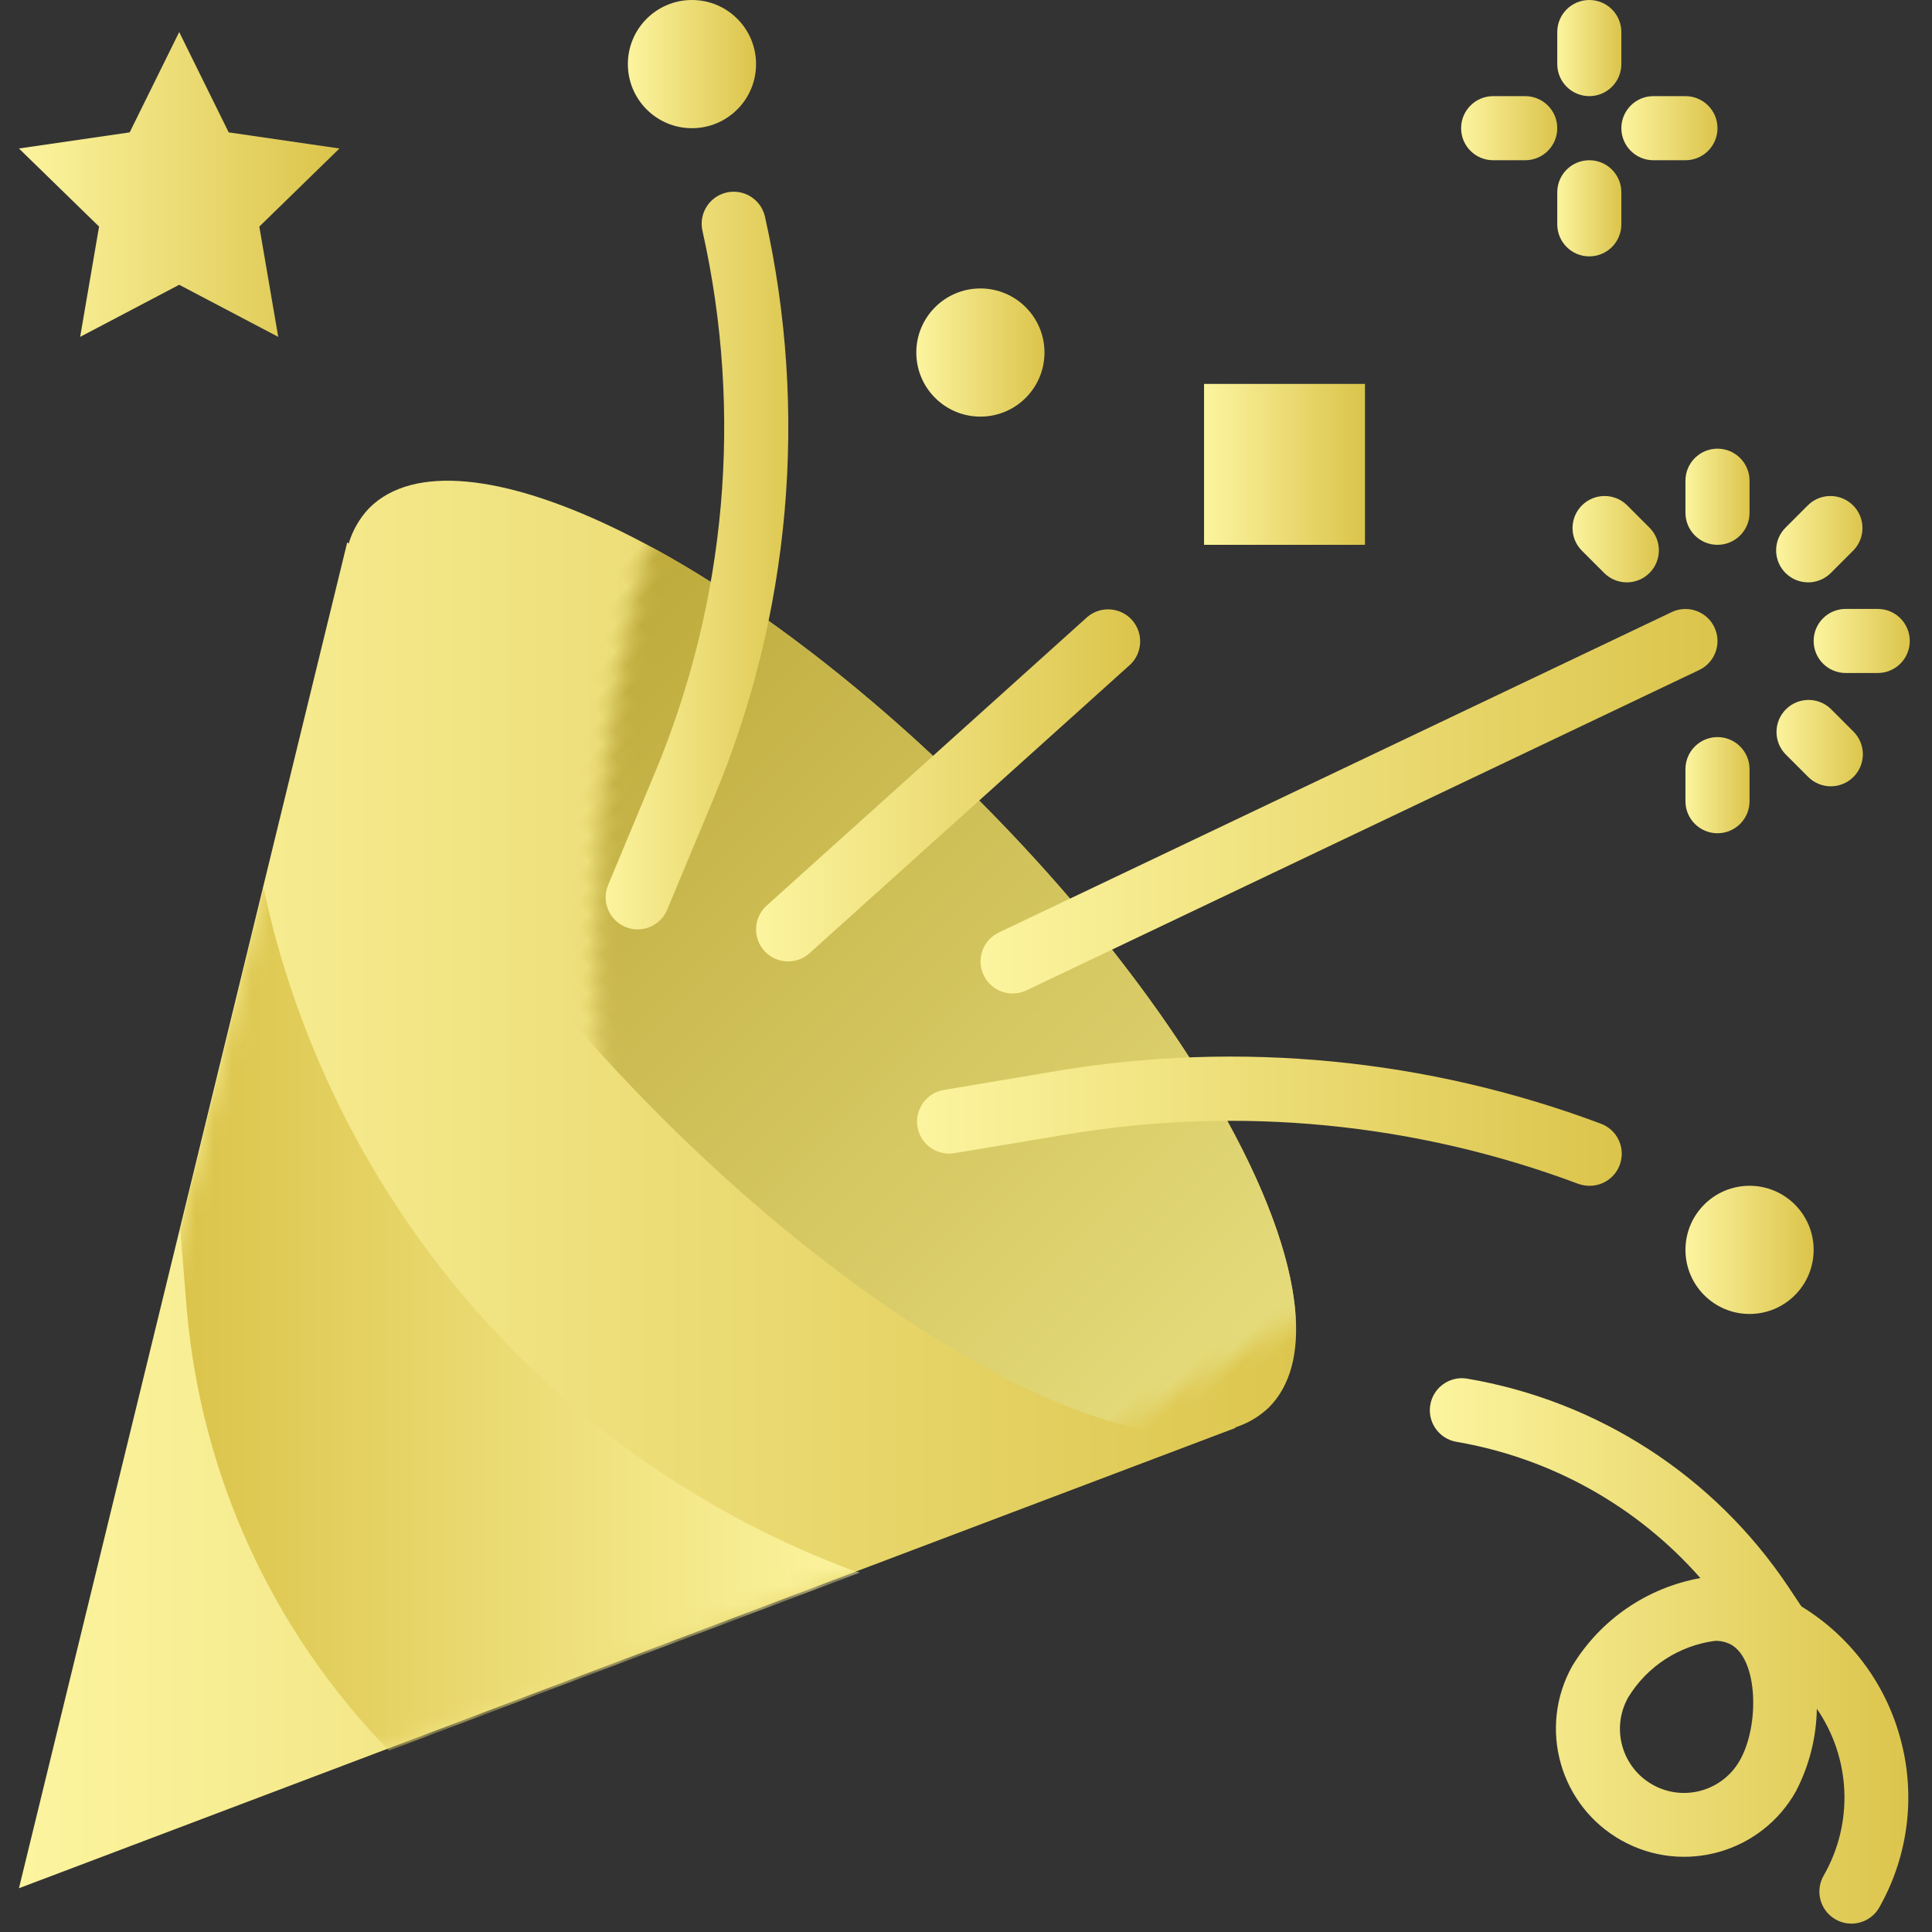 <?xml version="1.0" encoding="UTF-8"?>
<svg width="104px" height="104px" viewBox="0 0 104 104" version="1.1" xmlns="http://www.w3.org/2000/svg" xmlns:xlink="http://www.w3.org/1999/xlink">
    <rect x="0" y="0" width="104" height="104" fill="#333333" stroke="none"/>
    <!-- Generator: Sketch 56.3 (81716) - https://sketch.com -->
    <title>Icon/Confetti</title>
    <desc>Created with Sketch.</desc>
    <defs>
        <linearGradient x1="-1.11022302e-14%" y1="50%" x2="100%" y2="50%" id="linearGradient-1">
            <stop stop-color="#FCF49F" offset="0%"></stop>
            <stop stop-color="#DBC44B" offset="100%"></stop>
        </linearGradient>
        <path d="M51.61,17.14 C38.238,3.77 23.576,-3.247 18.859,1.468 C18.342,2.01 17.961,2.668 17.748,3.387 L17.673,3.311 L13.168,21.77 L8.683,40.174 L3.366,61.966 L0,75.767 L19.927,68.227 L45.273,58.636 L65.494,50.985 L65.47,50.961 C66.147,50.745 66.766,50.379 67.281,49.89 C71.998,45.173 64.982,30.511 51.61,17.14 Z" id="path-2"></path>
        <linearGradient x1="-1.11022302e-14%" y1="50%" x2="100%" y2="50%" id="linearGradient-4">
            <stop stop-color="#E7DE7F" offset="0%"></stop>
            <stop stop-color="#B59F2D" offset="100%"></stop>
        </linearGradient>
        <linearGradient x1="100%" y1="50%" x2="-2.22044605e-14%" y2="50%" id="linearGradient-5">
            <stop stop-color="#FCF49F" offset="0%"></stop>
            <stop stop-color="#DBC44B" offset="100%"></stop>
        </linearGradient>
        <linearGradient x1="-1.11022302e-14%" y1="50%" x2="100%" y2="50%" id="linearGradient-6">
            <stop stop-color="#FCF49F" offset="0%"></stop>
            <stop stop-color="#DBC44B" offset="100%"></stop>
        </linearGradient>
        <linearGradient x1="-1.11022302e-14%" y1="50%" x2="100%" y2="50%" id="linearGradient-7">
            <stop stop-color="#FCF49F" offset="0%"></stop>
            <stop stop-color="#DBC44B" offset="100%"></stop>
        </linearGradient>
        <linearGradient x1="-1.11022302e-14%" y1="50%" x2="100%" y2="50%" id="linearGradient-8">
            <stop stop-color="#FCF49F" offset="0%"></stop>
            <stop stop-color="#DBC44B" offset="100%"></stop>
        </linearGradient>
        <linearGradient x1="-1.11022302e-14%" y1="50%" x2="100%" y2="50%" id="linearGradient-9">
            <stop stop-color="#FCF49F" offset="0%"></stop>
            <stop stop-color="#DBC44B" offset="100%"></stop>
        </linearGradient>
        <linearGradient x1="-1.11022302e-14%" y1="50%" x2="100%" y2="50%" id="linearGradient-10">
            <stop stop-color="#FCF49F" offset="0%"></stop>
            <stop stop-color="#DBC44B" offset="100%"></stop>
        </linearGradient>
        <linearGradient x1="-1.11022302e-14%" y1="50%" x2="100%" y2="50%" id="linearGradient-11">
            <stop stop-color="#FCF49F" offset="0%"></stop>
            <stop stop-color="#DBC44B" offset="100%"></stop>
        </linearGradient>
        <linearGradient x1="-1.11022302e-14%" y1="50%" x2="100%" y2="50%" id="linearGradient-12">
            <stop stop-color="#FCF49F" offset="0%"></stop>
            <stop stop-color="#DBC44B" offset="100%"></stop>
        </linearGradient>
        <linearGradient x1="-1.11022302e-14%" y1="50%" x2="100%" y2="50%" id="linearGradient-13">
            <stop stop-color="#FCF49F" offset="0%"></stop>
            <stop stop-color="#DBC44B" offset="100%"></stop>
        </linearGradient>
        <linearGradient x1="-1.11022302e-14%" y1="50%" x2="100%" y2="50%" id="linearGradient-14">
            <stop stop-color="#FCF49F" offset="0%"></stop>
            <stop stop-color="#DBC44B" offset="100%"></stop>
        </linearGradient>
        <linearGradient x1="-1.11022302e-14%" y1="50%" x2="100%" y2="50%" id="linearGradient-15">
            <stop stop-color="#FCF49F" offset="0%"></stop>
            <stop stop-color="#DBC44B" offset="100%"></stop>
        </linearGradient>
        <linearGradient x1="-1.11022302e-14%" y1="50%" x2="100%" y2="50%" id="linearGradient-16">
            <stop stop-color="#FCF49F" offset="0%"></stop>
            <stop stop-color="#DBC44B" offset="100%"></stop>
        </linearGradient>
        <linearGradient x1="-1.11022302e-14%" y1="50%" x2="100%" y2="50%" id="linearGradient-17">
            <stop stop-color="#FCF49F" offset="0%"></stop>
            <stop stop-color="#DBC44B" offset="100%"></stop>
        </linearGradient>
    </defs>
    <g id="Icon/Confetti" stroke="none" stroke-width="1" fill="none" fill-rule="evenodd">
        <g id="864763" transform="translate(1, 0)">
            <g id="Oval-+-Path-Mask" transform="translate(0.02, 25.877)">
                <mask id="mask-3" fill="white">
                    <use xlink:href="#path-2"></use>
                </mask>
                <use id="Mask" fill="url(#linearGradient-1)" fill-rule="nonzero" xlink:href="#path-2"></use>
                <ellipse id="Oval" fill="url(#linearGradient-4)" fill-rule="nonzero" mask="url(#mask-3)" transform="translate(43.071, 25.673) rotate(-135) translate(-43.071, -25.673) " cx="43.071" cy="25.673" rx="34.239" ry="12.076"></ellipse>
                <path d="M13.694,24.152 C13.501,23.414 13.329,22.669 13.168,21.91 L8.683,40.314 L9.028,44.521 C9.78,53.492 13.633,61.92 19.926,68.358 L45.273,58.776 C45.135,58.733 44.992,58.702 44.854,58.655 C29.484,52.892 17.867,40.028 13.694,24.152 Z" id="Path" fill="url(#linearGradient-5)" fill-rule="nonzero" mask="url(#mask-3)"></path>
            </g>
            <g id="Group" transform="translate(31.484, 10.135)" fill-rule="nonzero">
                <path d="M53.069,53.696 C52.862,53.695 52.657,53.658 52.463,53.587 C43.705,50.306 34.238,49.386 25.012,50.92 L18.85,51.946 C17.907,52.081 17.033,51.425 16.899,50.482 C16.769,49.571 17.377,48.718 18.281,48.544 L24.445,47.509 C34.268,45.877 44.348,46.856 53.674,50.347 C54.571,50.669 55.036,51.657 54.714,52.554 C54.465,53.247 53.805,53.705 53.069,53.696 Z" id="Path" fill="url(#linearGradient-6)"></path>
                <path d="M22.016,43.345 C21.063,43.339 20.295,42.562 20.301,41.609 C20.305,40.952 20.682,40.353 21.274,40.067 L57.502,22.815 C58.363,22.405 59.392,22.771 59.802,23.631 C60.212,24.492 59.846,25.521 58.986,25.931 L58.986,25.931 L22.758,43.182 C22.526,43.291 22.272,43.346 22.016,43.345 Z" id="Path" fill="url(#linearGradient-7)"></path>
                <path d="M1.842,39.894 C1.614,39.895 1.389,39.85 1.179,39.761 C0.3,39.395 -0.116,38.385 0.251,37.505 C0.251,37.505 0.251,37.505 0.251,37.505 L2.76,31.486 C6.619,22.264 7.519,12.071 5.335,2.315 C5.111,1.389 5.681,0.457 6.607,0.233 C7.533,0.009 8.465,0.579 8.689,1.505 C8.694,1.525 8.698,1.546 8.703,1.566 C11.042,12.017 10.078,22.936 5.943,32.814 L3.432,38.833 C3.165,39.475 2.537,39.894 1.842,39.894 L1.842,39.894 Z" id="Path" fill="url(#linearGradient-8)"></path>
            </g>
            <circle id="Oval" fill="url(#linearGradient-9)" fill-rule="nonzero" cx="93.179" cy="67.281" r="3.45"></circle>
            <circle id="Oval" fill="url(#linearGradient-9)" fill-rule="nonzero" cx="51.775" cy="18.977" r="3.45"></circle>
            <path d="M36.248,6.901 C34.343,6.901 32.798,5.356 32.798,3.45 C32.798,1.545 34.343,0 36.248,0 C38.154,0 39.699,1.545 39.699,3.45 C39.699,5.356 38.154,6.901 36.248,6.901 Z" id="Path" fill="url(#linearGradient-9)" fill-rule="nonzero"></path>
            <g id="Group" transform="translate(77.632, 0)" fill-rule="nonzero">
                <path d="M6.921,13.801 C5.968,13.801 5.196,13.029 5.196,12.076 L5.196,10.351 C5.196,9.398 5.968,8.626 6.921,8.626 C7.873,8.626 8.646,9.398 8.646,10.351 L8.646,12.076 C8.646,13.029 7.874,13.801 6.921,13.801 Z" id="Path" fill="url(#linearGradient-10)"></path>
                <path d="M6.921,5.175 C5.968,5.175 5.196,4.403 5.196,3.45 L5.196,1.725 C5.196,0.772 5.968,0 6.921,0 C7.873,0 8.646,0.772 8.646,1.725 L8.646,3.45 C8.646,4.403 7.874,5.175 6.921,5.175 Z" id="Path" fill="url(#linearGradient-10)"></path>
                <path d="M12.096,8.626 L10.371,8.626 C9.418,8.626 8.646,7.853 8.646,6.901 C8.646,5.948 9.418,5.175 10.371,5.175 L12.096,5.175 C13.049,5.175 13.821,5.948 13.821,6.901 C13.821,7.853 13.049,8.626 12.096,8.626 Z" id="Path" fill="url(#linearGradient-11)"></path>
                <path d="M3.47,8.626 L1.745,8.626 C0.792,8.626 0.02,7.853 0.02,6.901 C0.02,5.948 0.792,5.175 1.745,5.175 L3.47,5.175 C4.423,5.175 5.196,5.948 5.196,6.901 C5.196,7.853 4.423,8.626 3.47,8.626 Z" id="Path" fill="url(#linearGradient-11)"></path>
            </g>
            <polygon id="Path" fill="url(#linearGradient-9)" fill-rule="nonzero" points="72.477 20.666 72.477 29.328 63.815 29.328 63.815 20.666"></polygon>
            <path d="M41.424,51.755 C40.471,51.755 39.699,50.982 39.699,50.029 C39.699,49.541 39.907,49.075 40.27,48.748 L57.521,33.221 C58.242,32.598 59.331,32.677 59.955,33.397 C60.561,34.098 60.506,35.152 59.83,35.785 L42.578,51.311 C42.261,51.597 41.85,51.755 41.424,51.755 L41.424,51.755 Z" id="Path" fill="url(#linearGradient-12)" fill-rule="nonzero"></path>
            <g id="Group" transform="translate(0, 1.725)" fill-rule="nonzero">
                <path d="M91.453,43.129 C90.501,43.129 89.728,42.357 89.728,41.404 L89.728,39.679 C89.728,38.726 90.501,37.953 91.453,37.953 C92.406,37.953 93.179,38.726 93.179,39.679 L93.179,41.404 C93.179,42.357 92.406,43.129 91.453,43.129 Z" id="Path" fill="url(#linearGradient-10)"></path>
                <path d="M97.554,40.602 C97.096,40.603 96.657,40.421 96.334,40.096 L95.114,38.876 C94.452,38.191 94.471,37.099 95.157,36.437 C95.825,35.791 96.885,35.791 97.554,36.437 L98.773,37.657 C99.447,38.331 99.447,39.423 98.773,40.097 C98.45,40.42 98.011,40.602 97.554,40.602 L97.554,40.602 Z" id="Path" fill="url(#linearGradient-13)"></path>
                <path d="M100.079,34.503 L98.354,34.503 C97.401,34.503 96.629,33.731 96.629,32.778 C96.629,31.825 97.401,31.053 98.354,31.053 L100.079,31.053 C101.032,31.053 101.804,31.825 101.804,32.778 C101.804,33.731 101.032,34.503 100.079,34.503 Z" id="Path" fill="url(#linearGradient-11)"></path>
                <path d="M96.334,29.624 C95.381,29.624 94.609,28.852 94.609,27.899 C94.609,27.441 94.791,27.003 95.114,26.68 L96.334,25.46 C97.019,24.798 98.111,24.817 98.773,25.502 C99.419,26.171 99.419,27.231 98.773,27.899 L97.554,29.119 C97.23,29.442 96.792,29.624 96.334,29.624 L96.334,29.624 Z" id="Path" fill="url(#linearGradient-14)"></path>
                <path d="M91.453,27.603 C90.501,27.603 89.728,26.83 89.728,25.877 L89.728,24.152 C89.728,23.2 90.501,22.427 91.453,22.427 C92.406,22.427 93.179,23.2 93.179,24.152 L93.179,25.877 C93.179,26.83 92.406,27.603 91.453,27.603 Z" id="Path" fill="url(#linearGradient-10)"></path>
                <path d="M86.573,29.624 C86.115,29.624 85.677,29.442 85.353,29.119 L84.134,27.899 C83.472,27.214 83.491,26.122 84.176,25.46 C84.844,24.814 85.904,24.814 86.573,25.46 L87.793,26.68 C88.466,27.353 88.466,28.446 87.792,29.119 C87.469,29.443 87.03,29.624 86.573,29.624 L86.573,29.624 Z" id="Path" fill="url(#linearGradient-15)"></path>
                <polygon id="Path" fill="url(#linearGradient-16)" points="8.646 0 11.311 5.401 17.272 6.268 12.959 10.472 13.977 16.408 8.646 13.605 3.315 16.408 4.333 10.472 0.02 6.268 5.98 5.401"></polygon>
            </g>
            <path d="M101.259,93.445 C100.439,90.537 98.549,88.047 95.97,86.474 L95.259,85.407 C91.274,79.448 85.007,75.395 77.937,74.206 C76.994,74.071 76.12,74.727 75.985,75.67 C75.855,76.582 76.464,77.434 77.368,77.608 C82.467,78.474 87.114,81.064 90.532,84.947 C87.659,85.464 85.146,87.19 83.632,89.686 C81.774,93.013 82.965,97.217 86.293,99.075 C89.62,100.933 93.824,99.742 95.682,96.414 C96.392,95.044 96.775,93.528 96.801,91.985 C98.637,94.651 98.784,98.133 97.179,100.944 C96.693,101.764 96.963,102.822 97.783,103.308 C98.602,103.794 99.661,103.524 100.147,102.705 C100.162,102.678 100.177,102.652 100.191,102.625 C101.759,99.83 102.143,96.525 101.259,93.445 L101.259,93.445 Z M92.673,94.73 C91.752,96.399 89.653,97.005 87.985,96.084 C86.317,95.163 85.711,93.064 86.632,91.396 C86.637,91.387 86.642,91.377 86.647,91.368 C87.665,89.701 89.382,88.583 91.319,88.328 C91.619,88.32 91.916,88.389 92.181,88.528 C93.638,89.341 93.715,92.864 92.673,94.73 Z" id="Shape" fill="url(#linearGradient-17)" fill-rule="nonzero"></path>
        </g>
    </g>
</svg>